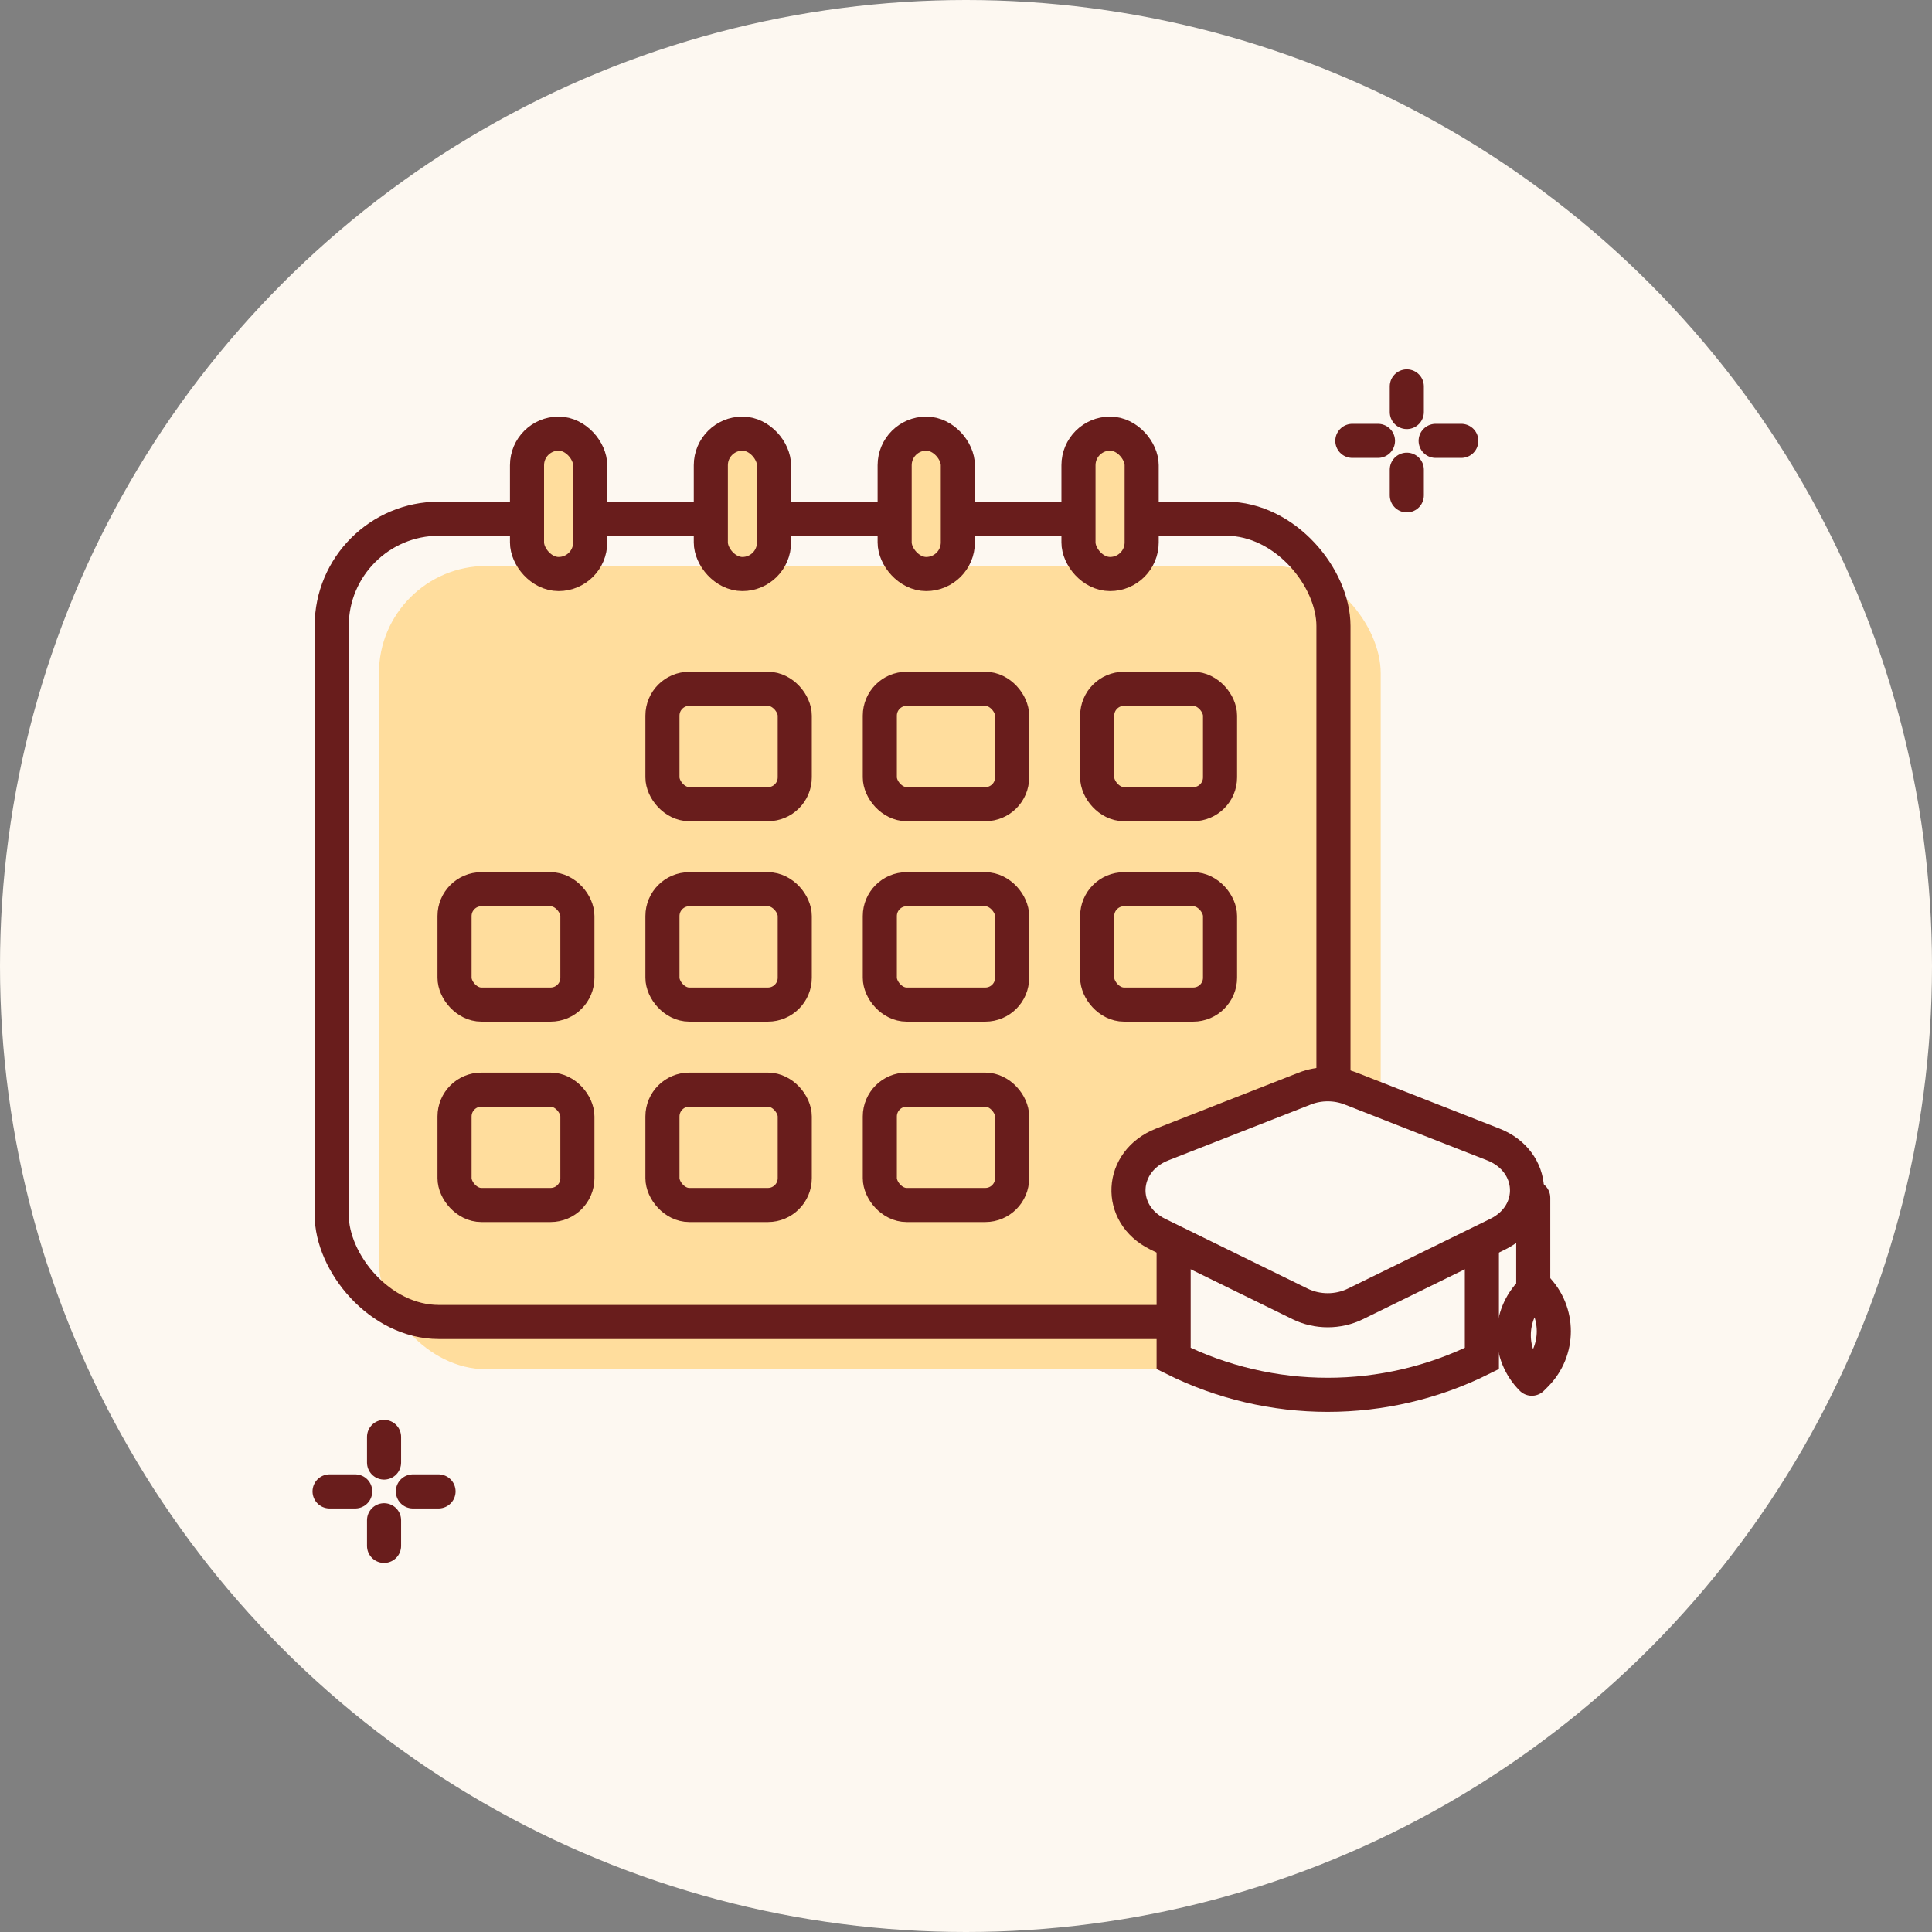 <svg width="170" height="170" viewBox="0 0 170 170" fill="none" xmlns="http://www.w3.org/2000/svg">
<rect x="0" y="0" width="170" height="170" fill="#808080" stroke="none"/>
<circle cx="85" cy="85" r="85" fill="#FDF8F1"/>
<rect x="33.343" y="49.8" width="88.147" height="70.683" rx="9.438" fill="#FFDD9D"/>
<rect x="29.186" y="45.642" width="88.147" height="70.683" rx="9.438" stroke="#691D1C" stroke-width="3"/>
<rect x="46.372" y="38.158" width="5.56" height="12.351" rx="2.78" fill="#FFDD9D" stroke="#691D1C" stroke-width="3"/>
<rect x="62.547" y="38.158" width="5.56" height="12.351" rx="2.78" fill="#FFDD9D" stroke="#691D1C" stroke-width="3"/>
<rect x="78.722" y="38.158" width="5.56" height="12.351" rx="2.78" fill="#FFDD9D" stroke="#691D1C" stroke-width="3"/>
<rect x="94.897" y="38.158" width="5.56" height="12.351" rx="2.78" fill="#FFDD9D" stroke="#691D1C" stroke-width="3"/>
<rect x="58.29" y="60.61" width="11.642" height="10.15" rx="2.36" stroke="#691D1C" stroke-width="3" stroke-linejoin="round"/>
<rect x="77.417" y="60.61" width="11.642" height="10.15" rx="2.36" stroke="#691D1C" stroke-width="3" stroke-linejoin="round"/>
<rect x="96.543" y="60.61" width="10.81" height="10.15" rx="2.36" stroke="#691D1C" stroke-width="3" stroke-linejoin="round"/>
<rect x="39.996" y="78.245" width="10.81" height="10.15" rx="2.36" stroke="#691D1C" stroke-width="3" stroke-linejoin="round"/>
<rect x="58.29" y="78.245" width="11.642" height="10.15" rx="2.36" stroke="#691D1C" stroke-width="3" stroke-linejoin="round"/>
<rect x="77.417" y="78.245" width="11.642" height="10.15" rx="2.36" stroke="#691D1C" stroke-width="3" stroke-linejoin="round"/>
<rect x="96.543" y="78.245" width="10.81" height="10.15" rx="2.36" stroke="#691D1C" stroke-width="3" stroke-linejoin="round"/>
<rect x="39.996" y="95.879" width="10.81" height="10.15" rx="2.36" stroke="#691D1C" stroke-width="3" stroke-linejoin="round"/>
<rect x="58.29" y="95.879" width="11.642" height="10.15" rx="2.36" stroke="#691D1C" stroke-width="3" stroke-linejoin="round"/>
<rect x="77.417" y="95.879" width="11.642" height="10.15" rx="2.36" stroke="#691D1C" stroke-width="3" stroke-linejoin="round"/>
<path d="M134.912 105.398V115.003" stroke="#691D1C" stroke-width="3" stroke-linecap="round"/>
<path d="M135.135 113.308C137.25 115.423 137.25 118.853 135.135 120.968L134.787 121.316C132.671 119.201 132.671 115.772 134.787 113.657L135.135 113.308Z" fill="#FDF8F1" stroke="#691D1C" stroke-width="3" stroke-linejoin="round"/>
<path d="M103.27 105.398H130.392V119.536C121.854 123.798 111.809 123.798 103.27 119.536V105.398Z" fill="#FDF8F1" stroke="#691D1C" stroke-width="3"/>
<path d="M102.269 100.701C98.496 102.18 98.261 106.826 101.871 108.595L114.4 114.735C115.912 115.476 117.75 115.476 119.261 114.735L131.791 108.595C135.4 106.826 135.166 102.18 131.393 100.701L118.863 95.789C117.569 95.281 116.092 95.281 114.798 95.789L102.269 100.701Z" fill="#FDF8F1" stroke="#691D1C" stroke-width="3"/>
<path d="M123.788 34V36.256" stroke="#691D1C" stroke-width="3" stroke-linecap="round"/>
<path d="M123.788 41.331V43.587" stroke="#691D1C" stroke-width="3" stroke-linecap="round"/>
<path d="M118.995 38.794H121.251" stroke="#691D1C" stroke-width="3" stroke-linecap="round"/>
<path d="M126.326 38.794H128.582" stroke="#691D1C" stroke-width="3" stroke-linecap="round"/>
<path d="M33.794 126.437V128.693" stroke="#691D1C" stroke-width="3" stroke-linecap="round"/>
<path d="M33.794 133.769V136.025" stroke="#691D1C" stroke-width="3" stroke-linecap="round"/>
<path d="M29 131.231H31.256" stroke="#691D1C" stroke-width="3" stroke-linecap="round"/>
<path d="M36.331 131.231H38.587" stroke="#691D1C" stroke-width="3" stroke-linecap="round"/>
</svg>
